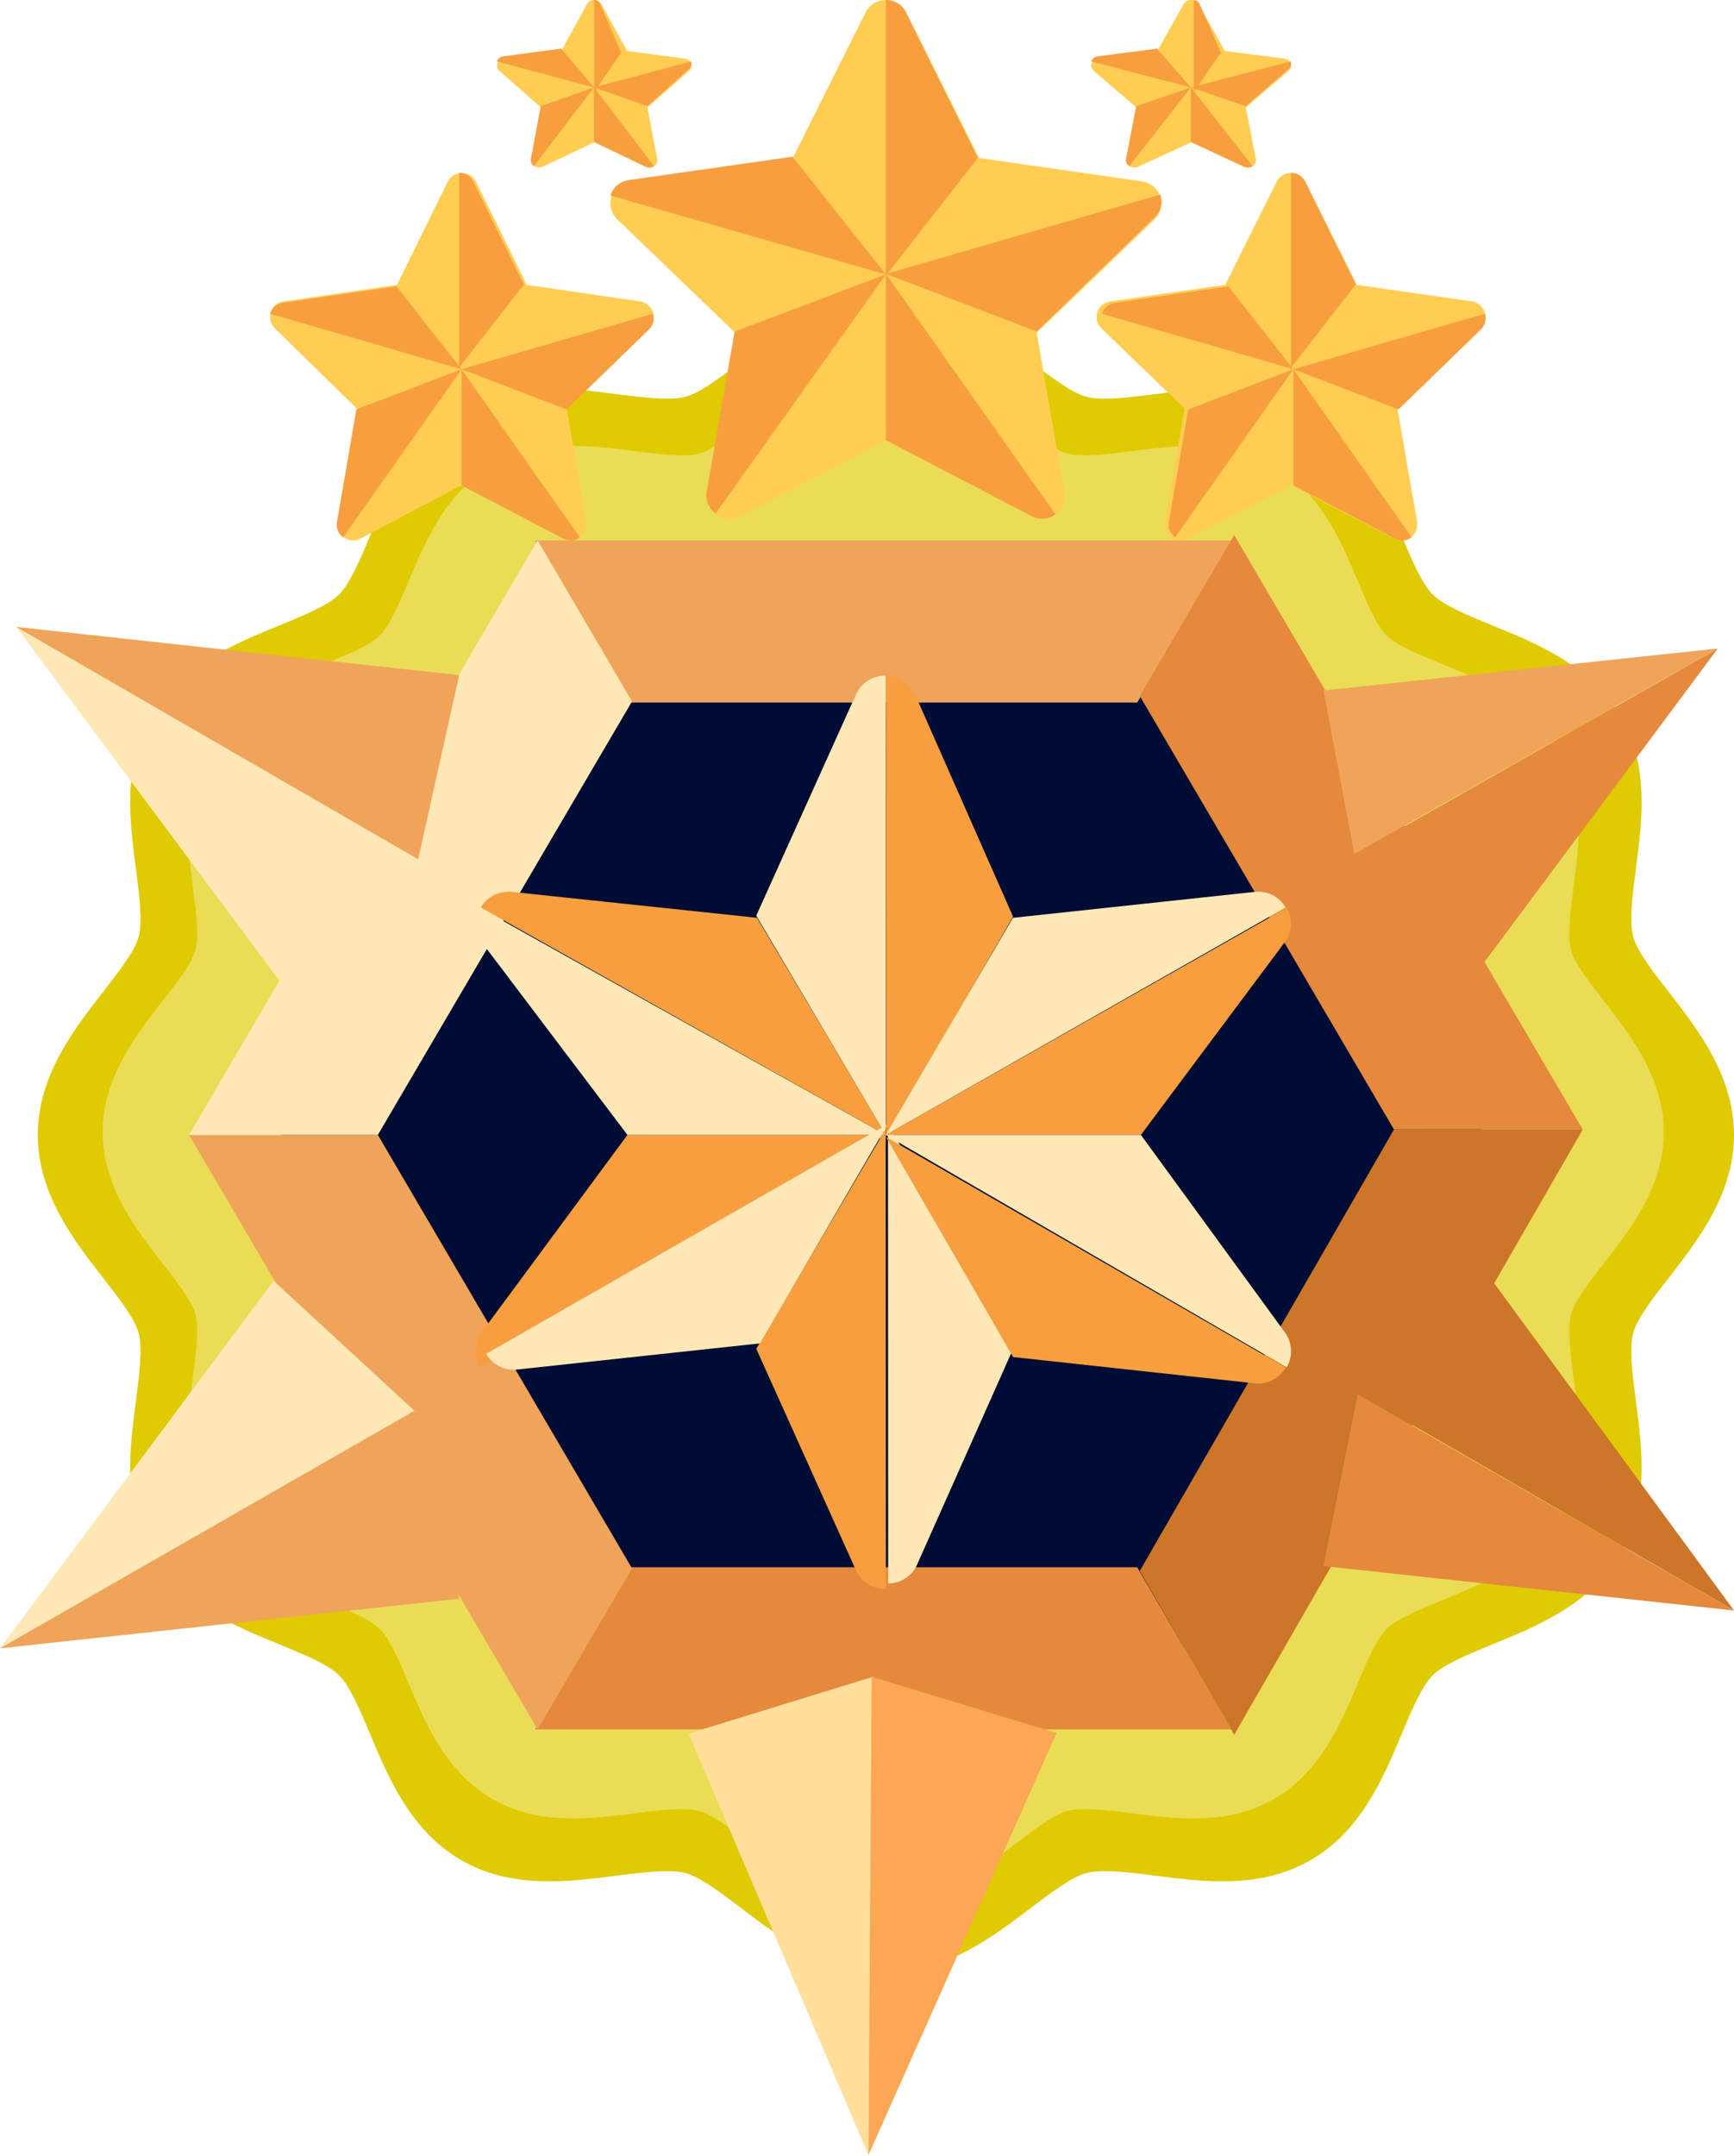 <svg width="321" height="399" viewBox="0 0 321 399" fill="none" xmlns="http://www.w3.org/2000/svg">
<path d="M164 364.999C152.937 364.999 144.221 358.39 137.217 353.08C133.461 350.234 129.578 347.288 126.928 346.589C123.988 345.812 118.948 346.455 114.075 347.078C105.015 348.233 94.748 349.543 85.472 344.244C76.081 338.879 71.915 328.954 68.567 320.978C66.713 316.56 64.796 311.992 62.741 309.964C60.687 307.935 56.06 306.042 51.586 304.213C43.508 300.908 33.454 296.795 28.021 287.525C22.655 278.367 23.981 268.23 25.152 259.287C25.782 254.475 26.433 249.499 25.648 246.599C24.94 243.982 21.958 240.148 19.074 236.441C13.695 229.526 7 220.923 7 210C7 199.077 13.694 190.473 19.073 183.558C21.958 179.851 24.94 176.017 25.648 173.4C26.434 170.499 25.783 165.524 25.153 160.712C23.983 151.768 22.656 141.631 28.023 132.472C33.456 123.201 43.511 119.088 51.59 115.784C56.064 113.953 60.691 112.06 62.746 110.032C64.8 108.004 66.718 103.436 68.572 99.019C71.919 91.044 76.085 81.118 85.476 75.755C94.753 70.456 105.021 71.766 114.079 72.923C118.953 73.544 123.993 74.187 126.931 73.412C129.58 72.713 133.463 69.769 137.219 66.921C144.221 61.609 152.937 55 164 55C175.063 55 183.779 61.609 190.783 66.919C194.539 69.766 198.422 72.711 201.072 73.411C204.009 74.187 209.05 73.543 213.925 72.922C222.984 71.768 233.252 70.457 242.528 75.756C251.919 81.12 256.085 91.046 259.433 99.022C261.287 103.44 263.204 108.008 265.259 110.036C267.313 112.064 271.94 113.958 276.414 115.787C284.492 119.092 294.546 123.205 299.979 132.475C305.346 141.633 304.019 151.77 302.848 160.714C302.219 165.525 301.567 170.501 302.352 173.401C303.061 176.018 306.043 179.852 308.928 183.559C314.306 190.474 321 199.078 321 210C321 220.923 314.306 229.527 308.927 236.442C306.042 240.149 303.06 243.983 302.351 246.6C301.565 249.501 302.216 254.476 302.846 259.288C304.017 268.233 305.343 278.37 299.976 287.528C294.543 296.799 284.488 300.912 276.41 304.216C271.936 306.047 267.309 307.94 265.253 309.968C263.197 311.996 261.281 316.565 259.427 320.981C256.08 328.956 251.914 338.882 242.523 344.245C233.247 349.544 222.978 348.235 213.92 347.078C209.046 346.457 204.006 345.814 201.068 346.588C198.419 347.288 194.536 350.232 190.78 353.08C183.779 358.391 175.063 365 164 365L164 364.999Z" fill="#E0CA01"/>
<path d="M163.5 352C153.318 352 145.296 345.924 138.85 341.042C135.393 338.424 131.819 335.717 129.379 335.074C126.674 334.36 122.035 334.951 117.55 335.523C109.212 336.585 99.761 337.79 91.224 332.918C82.581 327.986 78.747 318.861 75.666 311.528C73.959 307.467 72.195 303.267 70.303 301.403C68.412 299.539 64.154 297.797 60.036 296.115C52.601 293.077 43.348 289.296 38.347 280.774C33.408 272.355 34.629 263.035 35.707 254.812C36.287 250.388 36.886 245.814 36.164 243.148C35.512 240.742 32.767 237.217 30.113 233.809C25.162 227.451 19 219.542 19 209.5C19 199.458 25.161 191.548 30.112 185.191C32.767 181.783 35.512 178.257 36.164 175.852C36.887 173.185 36.288 168.611 35.708 164.187C34.63 155.964 33.41 146.644 38.35 138.225C43.35 129.701 52.605 125.92 60.039 122.882C64.157 121.199 68.416 119.458 70.307 117.594C72.198 115.73 73.963 111.529 75.669 107.469C78.75 100.138 82.585 91.011 91.228 86.081C99.766 81.209 109.216 82.413 117.553 83.477C122.04 84.048 126.678 84.639 129.382 83.927C131.82 83.284 135.394 80.578 138.851 77.959C145.296 73.076 153.318 67 163.5 67C173.683 67 181.704 73.076 188.15 77.958C191.607 80.576 195.181 83.283 197.621 83.926C200.324 84.64 204.963 84.047 209.45 83.477C217.788 82.416 227.239 81.211 235.776 86.082C244.419 91.014 248.253 100.139 251.335 107.472C253.041 111.533 254.806 115.733 256.697 117.597C258.588 119.461 262.846 121.203 266.964 122.885C274.399 125.923 283.652 129.704 288.653 138.226C293.592 146.645 292.371 155.965 291.294 164.188C290.714 168.612 290.115 173.186 290.837 175.852C291.489 178.258 294.234 181.783 296.889 185.191C301.839 191.549 308 199.458 308 209.5C308 219.541 301.839 227.452 296.888 233.809C294.233 237.217 291.489 240.743 290.836 243.148C290.112 245.815 290.712 250.389 291.291 254.813C292.369 263.036 293.59 272.356 288.65 280.776C283.649 289.299 274.395 293.08 266.96 296.118C262.842 297.801 258.583 299.542 256.691 301.406C254.8 303.27 253.036 307.471 251.329 311.531C248.248 318.862 244.414 327.989 235.771 332.919C227.234 337.79 217.782 336.587 209.445 335.523C204.959 334.953 200.321 334.361 197.617 335.073C195.178 335.716 191.605 338.423 188.148 341.041C181.704 345.924 173.683 352 163.5 352V352Z" fill="#EBDC56"/>
<path d="M219.251 115H107.751L52 210L107.751 305H219.251L275 210L219.251 115Z" fill="#000C33"/>
<path d="M210.534 130L228 100H99L116.466 130H210.534Z" fill="#EFA459"/>
<path d="M258.053 209H293L228.473 99L211 128.788L258.053 209Z" fill="#E5893C"/>
<path d="M258.053 209L211 290.671L228.473 321L293 209H258.053Z" fill="#CC7629"/>
<path d="M116.466 290L99 320H228L210.534 290H116.466Z" fill="#E5893C"/>
<path d="M69.946 210H35L99.526 320L117 290.212L69.946 210Z" fill="#EFA459"/>
<path d="M117 129.788L99.526 100L35 210H69.946L117 129.788Z" fill="#FFE8B6"/>
<path d="M163 276C200.003 276 230 246.451 230 210C230 173.549 200.003 144 163 144C125.997 144 96 173.549 96 210C96 246.451 125.997 276 163 276Z" fill="#000C33"/>
<path d="M116.154 210.001L89.176 246.509C88.478 247.436 88.072 248.546 88.009 249.701C87.945 250.856 88.228 252.004 88.821 253L164 210L116.154 210.001Z" fill="#F79F3E"/>
<path d="M88.821 168C88.228 168.973 87.945 170.094 88.009 171.222C88.072 172.35 88.478 173.435 89.176 174.34L116.154 210H164L88.821 168Z" fill="#FFE8B6"/>
<path d="M164 209.93L163.962 125C162.793 124.989 161.646 125.316 160.666 125.941C159.686 126.565 158.916 127.458 158.454 128.509L140 169.428L163.958 210L164 209.93Z" fill="#FFE8B6"/>
<path d="M140.134 169.826L94.838 165.039C93.682 164.907 92.511 165.11 91.472 165.622C90.433 166.134 89.573 166.932 89 167.918L164 210L140.134 169.826Z" fill="#F79F3E"/>
<path d="M163.921 209L140 249.574L158.425 290.495C158.892 291.556 159.672 292.457 160.666 293.081C161.659 293.705 162.82 294.025 164 293.998L163.963 209.07L163.921 209Z" fill="#F79F3E"/>
<path d="M90 250.503C90.568 251.498 91.421 252.304 92.45 252.821C93.48 253.339 94.641 253.543 95.787 253.409L140.686 248.575L164.343 208L90 250.503ZM164.421 293C165.561 292.996 166.676 292.663 167.628 292.04C168.58 291.418 169.327 290.534 169.779 289.496L188 248.575L164.384 208.071L164.402 250.535L164.421 293Z" fill="#FFE8B6"/>
<path d="M164.037 210.431L187.545 251.105L232.239 255.96C233.381 256.094 234.536 255.889 235.561 255.37C236.586 254.85 237.434 254.04 238 253.041L164.037 210.384L164.037 210.431ZM187.545 169.616L169.407 128.524C168.953 127.47 168.198 126.574 167.236 125.947C166.274 125.32 165.148 124.991 164 125L164.037 210.29L187.545 169.616Z" fill="#F79F3E"/>
<path d="M164 210L238 167.919C237.434 166.933 236.585 166.134 235.56 165.622C234.535 165.11 233.378 164.907 232.236 165.04L187.52 169.829L164 209.954V210Z" fill="#FFE8B6"/>
<path d="M164 209.977V210H211.202L237.839 174.34C238.528 173.435 238.929 172.35 238.991 171.222C239.054 170.094 238.775 168.973 238.189 168L164 209.977Z" fill="#F79F3E"/>
<path d="M164 210.024L238.19 253C238.775 252.004 239.054 250.856 238.991 249.701C238.929 248.546 238.528 247.436 237.839 246.509L211.202 210H164L164 210.024Z" fill="#FFE8B6"/>
<path d="M0 305L77 261.304L50.644 237L0 305Z" fill="#FFE8B6"/>
<path d="M85 295.826L76.787 261L0 305L85 295.826Z" fill="#EFA459"/>
<path d="M160.774 398.753L161.733 310.223L127.471 320.78L160.774 398.753Z" fill="#FFDF9A"/>
<path d="M195.595 320.672L161.363 310.255L160.774 398.753L195.595 320.672Z" fill="#FBA753"/>
<path d="M274.814 178L318 120L251 158.031L274.814 178Z" fill="#E5893C"/>
<path d="M250.708 158L318 120L245 127.764L250.708 158Z" fill="#EFA459"/>
<path d="M52.108 182L78 158.603L3 116L52.108 182Z" fill="#FFE8B6"/>
<path d="M3 116L77.411 159L85 124.925L3 116Z" fill="#EFA459"/>
<path d="M276.273 237L252 258.227L321 298L276.273 237Z" fill="#CC7629"/>
<path d="M321 298L251.337 258L245 289.78L321 298Z" fill="#E5893C"/>
<path d="M167.753 2.299L181.246 29.24L211.416 33.561C212.189 33.671 212.915 33.993 213.512 34.489C214.109 34.985 214.554 35.636 214.795 36.368C215.036 37.1 215.065 37.884 214.878 38.631C214.691 39.379 214.295 40.059 213.736 40.596L191.904 61.567L197.058 91.178C197.19 91.936 197.104 92.716 196.81 93.429C196.516 94.142 196.025 94.76 195.393 95.212C194.761 95.665 194.013 95.934 193.234 95.989C192.455 96.045 191.676 95.884 190.985 95.526L164 81.546L137.015 95.526C136.324 95.884 135.544 96.045 134.765 95.989C133.986 95.934 133.239 95.665 132.607 95.212C131.975 94.76 131.484 94.142 131.19 93.429C130.896 92.716 130.81 91.936 130.942 91.178L136.096 61.567L114.264 40.596C113.705 40.059 113.309 39.378 113.122 38.631C112.935 37.884 112.964 37.1 113.205 36.368C113.446 35.636 113.891 34.985 114.488 34.489C115.085 33.993 115.811 33.671 116.584 33.56L146.754 29.24L160.246 2.299C160.592 1.609 161.127 1.028 161.79 0.622C162.453 0.215 163.219 0 164 0C164.781 0 165.546 0.215 166.21 0.622C166.873 1.028 167.408 1.609 167.753 2.299V2.299Z" fill="#FFCD52"/>
<path d="M181 29.237L167.7 2.299C167.364 1.606 166.838 1.021 166.183 0.614C165.528 0.207 164.771 -0.006 164 0V51L181 29.237Z" fill="#F79F3E"/>
<path d="M191.901 61.318L213.73 40.201C214.287 39.67 214.683 38.995 214.873 38.253C215.063 37.51 215.04 36.73 214.806 36L164 50.684L191.901 61.318ZM195.402 95.189L164 50.684V81.436L190.983 95.515C191.675 95.882 192.457 96.046 193.24 95.989C194.023 95.931 194.772 95.654 195.402 95.189V95.189Z" fill="#F79F3E"/>
<path d="M164 50.778L135.992 61.345L130.82 90.973C130.682 91.729 130.764 92.509 131.058 93.221C131.351 93.934 131.843 94.55 132.478 95L164 50.778ZM113 36.188L164 50.778L146.69 29L116.408 33.323C115.62 33.43 114.88 33.757 114.276 34.265C113.672 34.773 113.229 35.44 113 36.188H113Z" fill="#F79F3E"/>
<path d="M88.112 33.628L97.504 52.712L118.505 55.772C119.043 55.85 119.549 56.078 119.964 56.429C120.38 56.781 120.689 57.242 120.857 57.76C121.025 58.279 121.045 58.834 120.915 59.363C120.785 59.893 120.509 60.375 120.12 60.755L104.923 75.61L108.511 96.584C108.603 97.122 108.543 97.674 108.338 98.179C108.133 98.684 107.791 99.121 107.352 99.442C106.912 99.762 106.391 99.953 105.849 99.992C105.307 100.032 104.765 99.918 104.283 99.664L85.5 89.761L66.716 99.664C66.235 99.918 65.693 100.032 65.15 99.992C64.608 99.953 64.088 99.762 63.648 99.442C63.208 99.121 62.867 98.684 62.662 98.179C62.457 97.674 62.397 97.122 62.489 96.584L66.076 75.61L50.88 60.755C50.491 60.375 50.215 59.893 50.085 59.363C49.955 58.834 49.975 58.279 50.143 57.76C50.311 57.242 50.62 56.781 51.036 56.429C51.451 56.078 51.957 55.85 52.495 55.772L73.496 52.712L82.888 33.628C83.128 33.139 83.5 32.728 83.962 32.44C84.424 32.153 84.956 32 85.5 32C86.043 32 86.576 32.153 87.038 32.44C87.5 32.728 87.872 33.139 88.112 33.628Z" fill="#FFCD52"/>
<path d="M97 52.638L87.612 33.623C87.374 33.133 87.003 32.721 86.541 32.434C86.079 32.146 85.544 31.996 85 32V68L97 52.638Z" fill="#F79F3E"/>
<path d="M104.891 75.756L120.114 60.994C120.503 60.623 120.779 60.151 120.911 59.632C121.044 59.113 121.028 58.567 120.865 58.057L85.432 68.322L104.891 75.756ZM107.332 99.433L85.432 68.322V89.819L104.25 99.661C104.732 99.918 105.278 100.032 105.824 99.992C106.37 99.952 106.893 99.758 107.332 99.433V99.433ZM85.432 68.322L65.974 75.756L62.38 96.6C62.285 97.132 62.342 97.68 62.546 98.182C62.75 98.683 63.092 99.117 63.533 99.433L85.432 68.322ZM50 58.057L85.432 68.322L73.407 53L52.368 56.041C51.821 56.116 51.306 56.346 50.887 56.703C50.467 57.061 50.159 57.531 50 58.057L50 58.057Z" fill="#F79F3E"/>
<path d="M241.649 33.628L251.173 52.712L272.47 55.772C273.015 55.85 273.528 56.078 273.949 56.429C274.371 56.781 274.685 57.242 274.855 57.76C275.026 58.279 275.046 58.834 274.914 59.363C274.782 59.893 274.503 60.375 274.108 60.755L258.696 75.61L262.334 96.584C262.427 97.122 262.367 97.674 262.159 98.179C261.951 98.684 261.605 99.121 261.159 99.442C260.713 99.762 260.185 99.953 259.635 99.992C259.085 100.032 258.535 99.918 258.047 99.664L238.999 89.761L219.952 99.664C219.464 99.918 218.914 100.032 218.364 99.992C217.814 99.953 217.286 99.762 216.84 99.442C216.394 99.121 216.048 98.684 215.84 98.179C215.632 97.674 215.571 97.122 215.665 96.584L219.303 75.61L203.892 60.755C203.498 60.375 203.218 59.893 203.086 59.363C202.954 58.834 202.974 58.279 203.145 57.76C203.315 57.242 203.629 56.781 204.05 56.429C204.472 56.078 204.984 55.85 205.53 55.772L226.826 52.712L236.35 33.628C236.595 33.139 236.972 32.728 237.44 32.44C237.908 32.153 238.448 32 239 32C239.551 32 240.091 32.153 240.559 32.44C241.027 32.728 241.405 33.139 241.649 33.628V33.628Z" fill="#FFCD52"/>
<path d="M251 52.638L241.612 33.623C241.374 33.133 241.003 32.721 240.541 32.434C240.079 32.146 239.544 31.996 239 32V68L251 52.638Z" fill="#F79F3E"/>
<path d="M258.891 75.756L274.114 60.994C274.503 60.623 274.779 60.151 274.911 59.632C275.044 59.113 275.028 58.567 274.864 58.057L239.432 68.322L258.891 75.756ZM261.332 99.433L239.432 68.322V89.819L258.25 99.661C258.732 99.918 259.278 100.032 259.824 99.992C260.37 99.952 260.893 99.758 261.332 99.433ZM239.432 68.322L219.974 75.756L216.38 96.6C216.284 97.132 216.342 97.68 216.546 98.182C216.749 98.683 217.092 99.117 217.532 99.433L239.432 68.322ZM204 58.057L239.432 68.322L227.407 53L206.368 56.041C205.821 56.116 205.307 56.346 204.887 56.703C204.467 57.061 204.159 57.531 204 58.057L204 58.057Z" fill="#F79F3E"/>
<path d="M221.861 0.742L226.756 9.442L237.7 10.837C237.98 10.873 238.243 10.977 238.46 11.137C238.677 11.297 238.838 11.507 238.926 11.743C239.013 11.98 239.024 12.233 238.956 12.474C238.888 12.716 238.744 12.936 238.542 13.109L230.622 19.881L232.491 29.443C232.539 29.688 232.508 29.94 232.401 30.17C232.294 30.4 232.116 30.599 231.887 30.746C231.658 30.892 231.387 30.979 231.104 30.997C230.822 31.015 230.539 30.963 230.288 30.847L220.5 26.332L210.711 30.847C210.46 30.963 210.178 31.015 209.895 30.997C209.613 30.979 209.341 30.892 209.112 30.746C208.883 30.599 208.705 30.4 208.598 30.17C208.492 29.94 208.46 29.688 208.508 29.443L210.378 19.881L202.459 13.109C202.256 12.936 202.112 12.716 202.044 12.474C201.976 12.233 201.987 11.98 202.074 11.744C202.162 11.507 202.323 11.297 202.54 11.137C202.756 10.977 203.02 10.873 203.3 10.837L214.244 9.442L219.138 0.742C219.264 0.519 219.458 0.332 219.698 0.201C219.939 0.07 220.217 0 220.5 0C220.783 0 221.061 0.07 221.301 0.201C221.542 0.332 221.736 0.519 221.861 0.742V0.742Z" fill="#FFCD52"/>
<path d="M226 9.746L222.088 0.766C221.989 0.535 221.835 0.34 221.642 0.205C221.449 0.069 221.227 -0.002 221 3.68365e-05V17L226 9.746Z" fill="#F79F3E"/>
<path d="M230.605 19.652L238.538 12.742C238.741 12.568 238.885 12.347 238.954 12.104C239.023 11.861 239.014 11.606 238.929 11.367L220.465 16.172L230.605 19.652ZM231.877 30.735L220.465 16.172V26.235L230.271 30.841C230.522 30.961 230.807 31.015 231.091 30.996C231.376 30.977 231.648 30.887 231.877 30.735ZM220.465 16.172L210.324 19.652L208.452 29.408C208.402 29.657 208.432 29.914 208.538 30.149C208.644 30.384 208.822 30.587 209.052 30.735L220.465 16.172ZM202 11.367L220.465 16.172L214.198 9L203.234 10.423C202.949 10.459 202.681 10.566 202.462 10.734C202.243 10.901 202.083 11.121 202 11.367L202 11.367Z" fill="#F79F3E"/>
<path d="M111.324 0.742L116.087 9.442L126.735 10.837C127.008 10.873 127.264 10.977 127.475 11.137C127.686 11.297 127.842 11.507 127.928 11.743C128.013 11.98 128.023 12.233 127.957 12.474C127.891 12.716 127.751 12.936 127.554 13.109L119.848 19.881L121.667 29.443C121.714 29.688 121.683 29.94 121.58 30.17C121.476 30.4 121.302 30.599 121.079 30.746C120.856 30.892 120.593 30.979 120.318 30.997C120.043 31.015 119.768 30.963 119.524 30.847L110 26.332L100.476 30.847C100.232 30.963 99.957 31.015 99.682 30.997C99.407 30.979 99.143 30.892 98.92 30.746C98.697 30.599 98.524 30.4 98.42 30.17C98.316 29.94 98.286 29.688 98.332 29.443L100.151 19.881L92.446 13.109C92.249 12.936 92.109 12.716 92.043 12.474C91.977 12.233 91.987 11.98 92.072 11.744C92.157 11.507 92.314 11.297 92.525 11.137C92.736 10.977 92.992 10.873 93.265 10.837L103.913 9.442L108.675 0.742C108.797 0.519 108.986 0.332 109.22 0.201C109.454 0.07 109.724 0 110 0C110.275 0 110.546 0.07 110.78 0.201C111.014 0.332 111.202 0.519 111.324 0.742V0.742Z" fill="#FFCD52"/>
<path d="M115 9.746L111.088 0.766C110.989 0.535 110.835 0.34 110.642 0.205C110.449 0.069 110.227 -0.002 110 3.68365e-05V17L115 9.746Z" fill="#F79F3E"/>
<path d="M119.832 19.652L127.551 12.742C127.748 12.568 127.888 12.347 127.955 12.104C128.022 11.861 128.014 11.606 127.931 11.367L109.966 16.172L119.832 19.652ZM121.07 30.735L109.966 16.172V26.235L119.507 30.841C119.752 30.961 120.028 31.015 120.305 30.996C120.582 30.977 120.847 30.887 121.07 30.735ZM109.966 16.172L100.099 19.652L98.277 29.408C98.229 29.657 98.258 29.914 98.361 30.149C98.465 30.384 98.638 30.587 98.862 30.735L109.966 16.172ZM92 11.367L109.966 16.172L103.868 9L93.201 10.423C92.923 10.459 92.662 10.566 92.45 10.734C92.237 10.901 92.081 11.121 92 11.367L92 11.367Z" fill="#F79F3E"/>
</svg>
